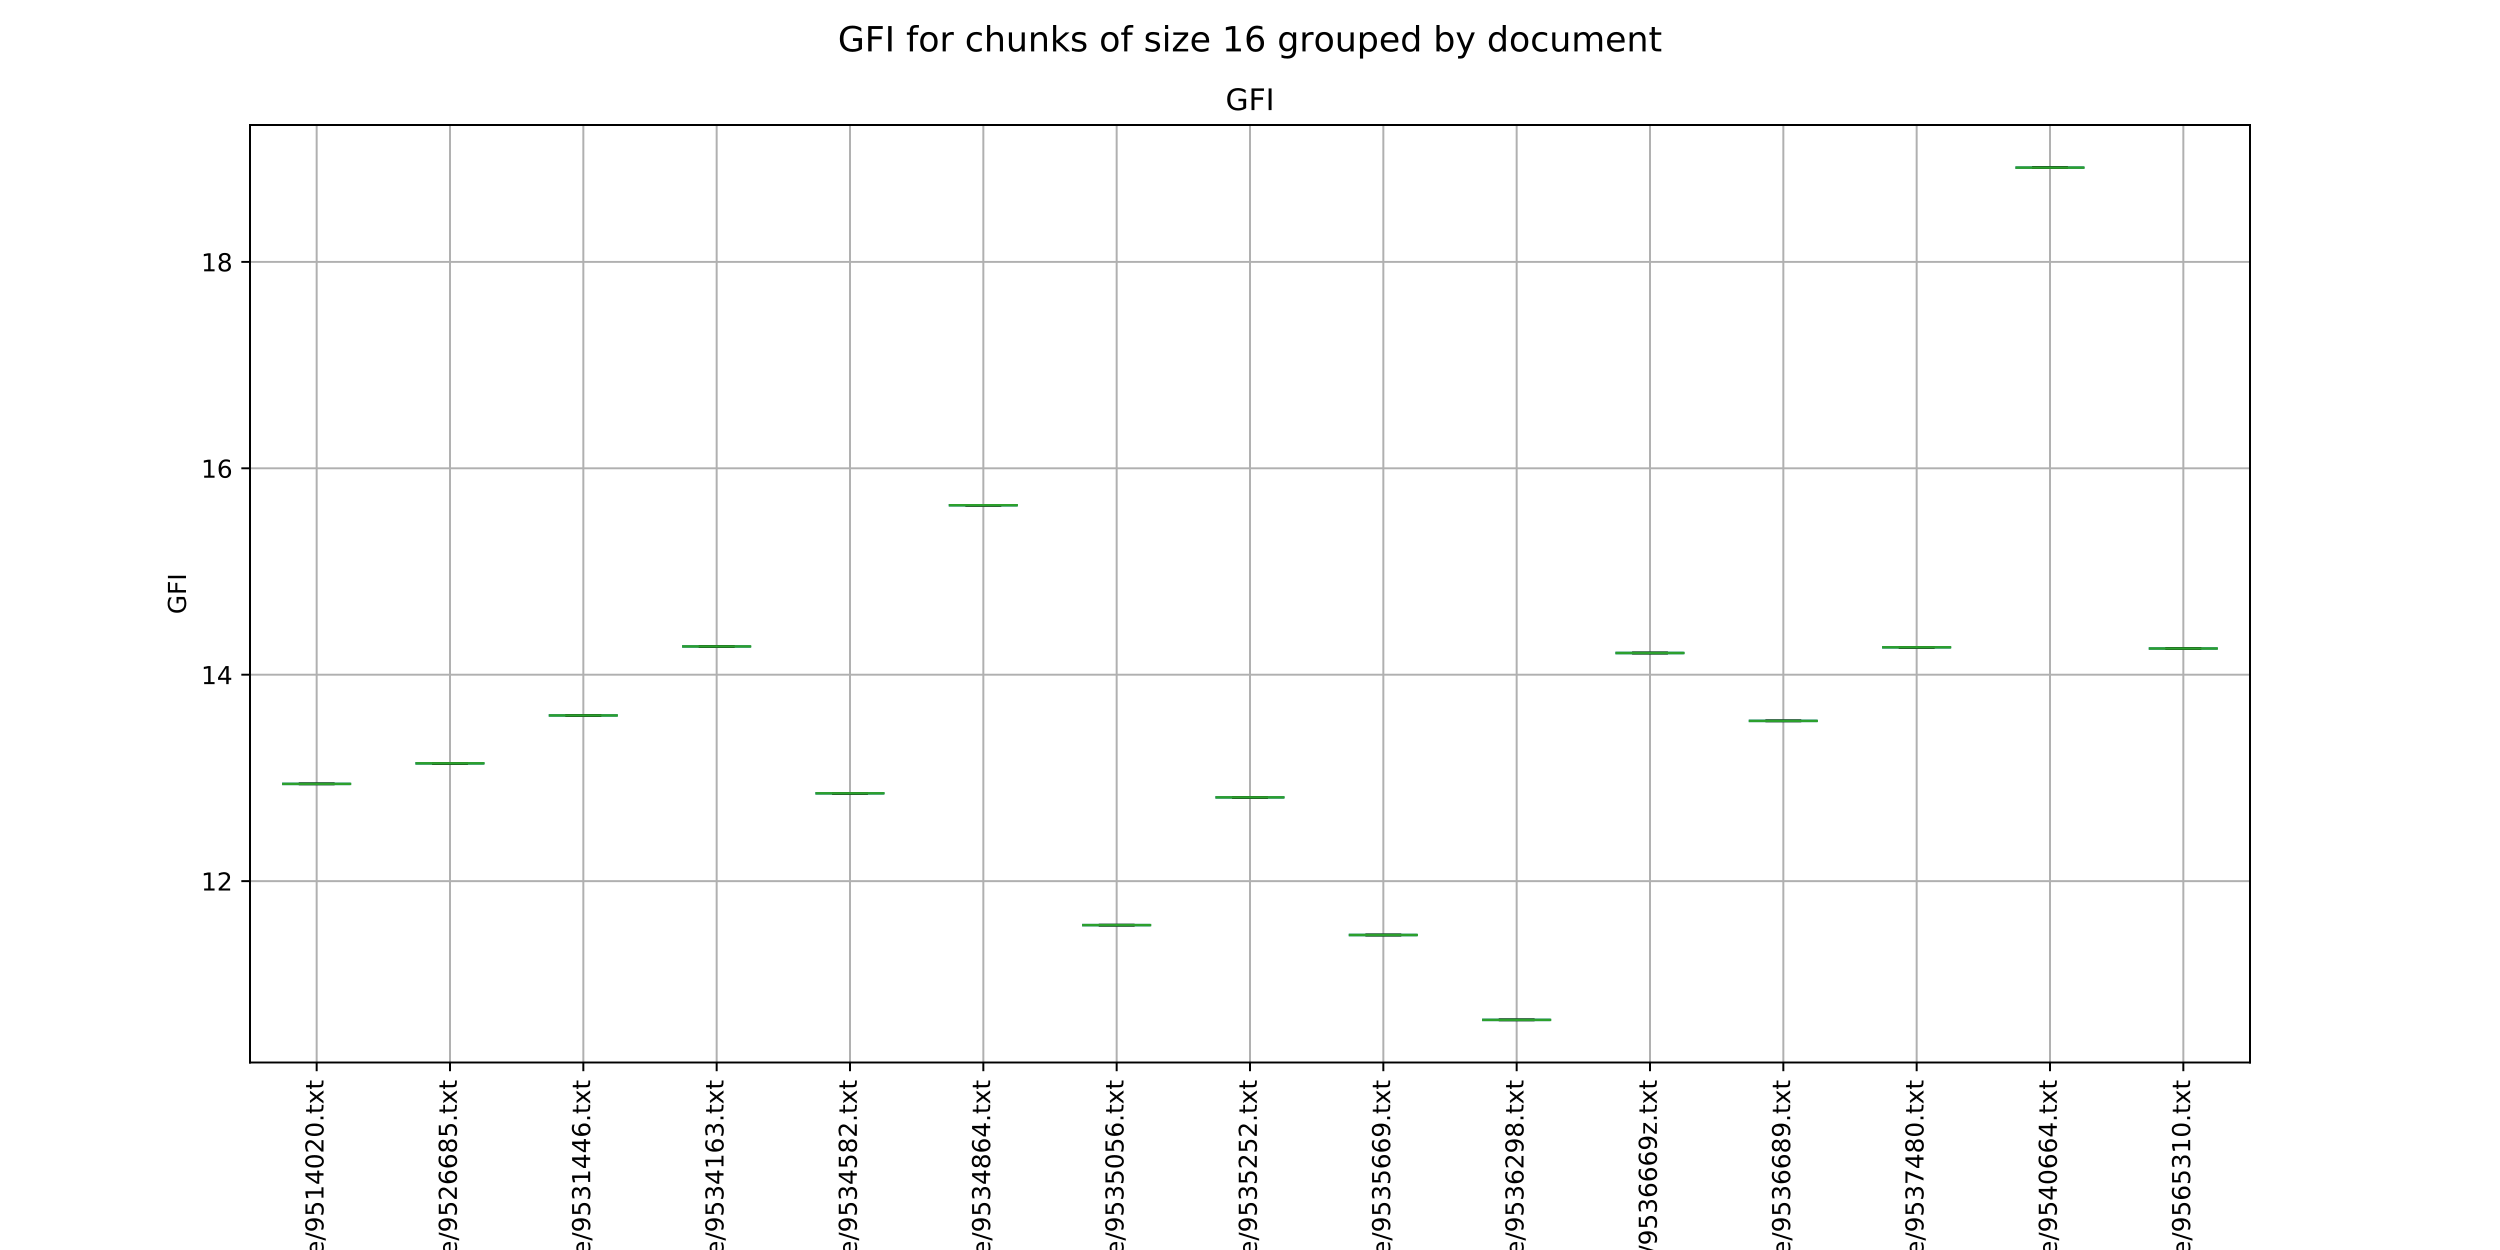 <?xml version="1.0" encoding="utf-8" standalone="no"?>
<!DOCTYPE svg PUBLIC "-//W3C//DTD SVG 1.1//EN"
  "http://www.w3.org/Graphics/SVG/1.1/DTD/svg11.dtd">
<!-- Created with matplotlib (http://matplotlib.org/) -->
<svg height="504pt" version="1.1" viewBox="0 0 1008 504" width="1008pt" xmlns="http://www.w3.org/2000/svg" xmlns:xlink="http://www.w3.org/1999/xlink">
 <defs>
  <style type="text/css">
*{stroke-linecap:butt;stroke-linejoin:round;}
  </style>
 </defs>
 <g id="figure_1">
  <g id="patch_1">
   <path d="M 0 504 
L 1008 504 
L 1008 0 
L 0 0 
z
" style="fill:#ffffff;"/>
  </g>
  <g id="axes_1">
   <g id="patch_2">
    <path d="M 100.8 428.4 
L 907.2 428.4 
L 907.2 50.4 
L 100.8 50.4 
z
" style="fill:#ffffff;"/>
   </g>
   <g id="matplotlib.axis_1">
    <g id="xtick_1">
     <g id="line2d_1">
      <path clip-path="url(#p29ad33287a)" d="M 127.68 428.4 
L 127.68 50.4 
" style="fill:none;stroke:#b0b0b0;stroke-linecap:square;stroke-width:0.8;"/>
     </g>
     <g id="line2d_2">
      <defs>
       <path d="M 0 0 
L 0 3.5 
" id="m3c409c7bcf" style="stroke:#000000;stroke-width:0.8;"/>
      </defs>
      <g>
       <use style="stroke:#000000;stroke-width:0.8;" x="127.68" xlink:href="#m3c409c7bcf" y="428.4"/>
      </g>
     </g>
     <g id="text_1">
      <!-- aff-case/9514020.txt -->
      <defs>
       <path d="M 34.281 27.484 
Q 23.391 27.484 19.188 25 
Q 14.984 22.516 14.984 16.5 
Q 14.984 11.719 18.141 8.906 
Q 21.297 6.109 26.703 6.109 
Q 34.188 6.109 38.703 11.406 
Q 43.219 16.703 43.219 25.484 
L 43.219 27.484 
z
M 52.203 31.203 
L 52.203 0 
L 43.219 0 
L 43.219 8.297 
Q 40.141 3.328 35.547 0.953 
Q 30.953 -1.422 24.312 -1.422 
Q 15.922 -1.422 10.953 3.297 
Q 6 8.016 6 15.922 
Q 6 25.141 12.172 29.828 
Q 18.359 34.516 30.609 34.516 
L 43.219 34.516 
L 43.219 35.406 
Q 43.219 41.609 39.141 45 
Q 35.062 48.391 27.688 48.391 
Q 23 48.391 18.547 47.266 
Q 14.109 46.141 10.016 43.891 
L 10.016 52.203 
Q 14.938 54.109 19.578 55.047 
Q 24.219 56 28.609 56 
Q 40.484 56 46.344 49.844 
Q 52.203 43.703 52.203 31.203 
z
" id="DejaVuSans-61"/>
       <path d="M 37.109 75.984 
L 37.109 68.5 
L 28.516 68.5 
Q 23.688 68.5 21.797 66.547 
Q 19.922 64.594 19.922 59.516 
L 19.922 54.688 
L 34.719 54.688 
L 34.719 47.703 
L 19.922 47.703 
L 19.922 0 
L 10.891 0 
L 10.891 47.703 
L 2.297 47.703 
L 2.297 54.688 
L 10.891 54.688 
L 10.891 58.5 
Q 10.891 67.625 15.141 71.797 
Q 19.391 75.984 28.609 75.984 
z
" id="DejaVuSans-66"/>
       <path d="M 4.891 31.391 
L 31.203 31.391 
L 31.203 23.391 
L 4.891 23.391 
z
" id="DejaVuSans-2d"/>
       <path d="M 48.781 52.594 
L 48.781 44.188 
Q 44.969 46.297 41.141 47.344 
Q 37.312 48.391 33.406 48.391 
Q 24.656 48.391 19.812 42.844 
Q 14.984 37.312 14.984 27.297 
Q 14.984 17.281 19.812 11.734 
Q 24.656 6.203 33.406 6.203 
Q 37.312 6.203 41.141 7.25 
Q 44.969 8.297 48.781 10.406 
L 48.781 2.094 
Q 45.016 0.344 40.984 -0.531 
Q 36.969 -1.422 32.422 -1.422 
Q 20.062 -1.422 12.781 6.344 
Q 5.516 14.109 5.516 27.297 
Q 5.516 40.672 12.859 48.328 
Q 20.219 56 33.016 56 
Q 37.156 56 41.109 55.141 
Q 45.062 54.297 48.781 52.594 
z
" id="DejaVuSans-63"/>
       <path d="M 44.281 53.078 
L 44.281 44.578 
Q 40.484 46.531 36.375 47.5 
Q 32.281 48.484 27.875 48.484 
Q 21.188 48.484 17.844 46.438 
Q 14.5 44.391 14.5 40.281 
Q 14.5 37.156 16.891 35.375 
Q 19.281 33.594 26.516 31.984 
L 29.594 31.297 
Q 39.156 29.25 43.188 25.516 
Q 47.219 21.781 47.219 15.094 
Q 47.219 7.469 41.188 3.016 
Q 35.156 -1.422 24.609 -1.422 
Q 20.219 -1.422 15.453 -0.562 
Q 10.688 0.297 5.422 2 
L 5.422 11.281 
Q 10.406 8.688 15.234 7.391 
Q 20.062 6.109 24.812 6.109 
Q 31.156 6.109 34.562 8.281 
Q 37.984 10.453 37.984 14.406 
Q 37.984 18.062 35.516 20.016 
Q 33.062 21.969 24.703 23.781 
L 21.578 24.516 
Q 13.234 26.266 9.516 29.906 
Q 5.812 33.547 5.812 39.891 
Q 5.812 47.609 11.281 51.797 
Q 16.75 56 26.812 56 
Q 31.781 56 36.172 55.266 
Q 40.578 54.547 44.281 53.078 
z
" id="DejaVuSans-73"/>
       <path d="M 56.203 29.594 
L 56.203 25.203 
L 14.891 25.203 
Q 15.484 15.922 20.484 11.062 
Q 25.484 6.203 34.422 6.203 
Q 39.594 6.203 44.453 7.469 
Q 49.312 8.734 54.109 11.281 
L 54.109 2.781 
Q 49.266 0.734 44.188 -0.344 
Q 39.109 -1.422 33.891 -1.422 
Q 20.797 -1.422 13.156 6.188 
Q 5.516 13.812 5.516 26.812 
Q 5.516 40.234 12.766 48.109 
Q 20.016 56 32.328 56 
Q 43.359 56 49.781 48.891 
Q 56.203 41.797 56.203 29.594 
z
M 47.219 32.234 
Q 47.125 39.594 43.094 43.984 
Q 39.062 48.391 32.422 48.391 
Q 24.906 48.391 20.391 44.141 
Q 15.875 39.891 15.188 32.172 
z
" id="DejaVuSans-65"/>
       <path d="M 25.391 72.906 
L 33.688 72.906 
L 8.297 -9.281 
L 0 -9.281 
z
" id="DejaVuSans-2f"/>
       <path d="M 10.984 1.516 
L 10.984 10.5 
Q 14.703 8.734 18.5 7.812 
Q 22.312 6.891 25.984 6.891 
Q 35.75 6.891 40.891 13.453 
Q 46.047 20.016 46.781 33.406 
Q 43.953 29.203 39.594 26.953 
Q 35.25 24.703 29.984 24.703 
Q 19.047 24.703 12.672 31.312 
Q 6.297 37.938 6.297 49.422 
Q 6.297 60.641 12.938 67.422 
Q 19.578 74.219 30.609 74.219 
Q 43.266 74.219 49.922 64.516 
Q 56.594 54.828 56.594 36.375 
Q 56.594 19.141 48.406 8.859 
Q 40.234 -1.422 26.422 -1.422 
Q 22.703 -1.422 18.891 -0.688 
Q 15.094 0.047 10.984 1.516 
z
M 30.609 32.422 
Q 37.25 32.422 41.125 36.953 
Q 45.016 41.5 45.016 49.422 
Q 45.016 57.281 41.125 61.844 
Q 37.25 66.406 30.609 66.406 
Q 23.969 66.406 20.094 61.844 
Q 16.219 57.281 16.219 49.422 
Q 16.219 41.5 20.094 36.953 
Q 23.969 32.422 30.609 32.422 
z
" id="DejaVuSans-39"/>
       <path d="M 10.797 72.906 
L 49.516 72.906 
L 49.516 64.594 
L 19.828 64.594 
L 19.828 46.734 
Q 21.969 47.469 24.109 47.828 
Q 26.266 48.188 28.422 48.188 
Q 40.625 48.188 47.75 41.5 
Q 54.891 34.812 54.891 23.391 
Q 54.891 11.625 47.562 5.094 
Q 40.234 -1.422 26.906 -1.422 
Q 22.312 -1.422 17.547 -0.641 
Q 12.797 0.141 7.719 1.703 
L 7.719 11.625 
Q 12.109 9.234 16.797 8.062 
Q 21.484 6.891 26.703 6.891 
Q 35.156 6.891 40.078 11.328 
Q 45.016 15.766 45.016 23.391 
Q 45.016 31 40.078 35.438 
Q 35.156 39.891 26.703 39.891 
Q 22.75 39.891 18.812 39.016 
Q 14.891 38.141 10.797 36.281 
z
" id="DejaVuSans-35"/>
       <path d="M 12.406 8.297 
L 28.516 8.297 
L 28.516 63.922 
L 10.984 60.406 
L 10.984 69.391 
L 28.422 72.906 
L 38.281 72.906 
L 38.281 8.297 
L 54.391 8.297 
L 54.391 0 
L 12.406 0 
z
" id="DejaVuSans-31"/>
       <path d="M 37.797 64.312 
L 12.891 25.391 
L 37.797 25.391 
z
M 35.203 72.906 
L 47.609 72.906 
L 47.609 25.391 
L 58.016 25.391 
L 58.016 17.188 
L 47.609 17.188 
L 47.609 0 
L 37.797 0 
L 37.797 17.188 
L 4.891 17.188 
L 4.891 26.703 
z
" id="DejaVuSans-34"/>
       <path d="M 31.781 66.406 
Q 24.172 66.406 20.328 58.906 
Q 16.5 51.422 16.5 36.375 
Q 16.5 21.391 20.328 13.891 
Q 24.172 6.391 31.781 6.391 
Q 39.453 6.391 43.281 13.891 
Q 47.125 21.391 47.125 36.375 
Q 47.125 51.422 43.281 58.906 
Q 39.453 66.406 31.781 66.406 
z
M 31.781 74.219 
Q 44.047 74.219 50.516 64.516 
Q 56.984 54.828 56.984 36.375 
Q 56.984 17.969 50.516 8.266 
Q 44.047 -1.422 31.781 -1.422 
Q 19.531 -1.422 13.062 8.266 
Q 6.594 17.969 6.594 36.375 
Q 6.594 54.828 13.062 64.516 
Q 19.531 74.219 31.781 74.219 
z
" id="DejaVuSans-30"/>
       <path d="M 19.188 8.297 
L 53.609 8.297 
L 53.609 0 
L 7.328 0 
L 7.328 8.297 
Q 12.938 14.109 22.625 23.891 
Q 32.328 33.688 34.812 36.531 
Q 39.547 41.844 41.422 45.531 
Q 43.312 49.219 43.312 52.781 
Q 43.312 58.594 39.234 62.25 
Q 35.156 65.922 28.609 65.922 
Q 23.969 65.922 18.812 64.312 
Q 13.672 62.703 7.812 59.422 
L 7.812 69.391 
Q 13.766 71.781 18.938 73 
Q 24.125 74.219 28.422 74.219 
Q 39.75 74.219 46.484 68.547 
Q 53.219 62.891 53.219 53.422 
Q 53.219 48.922 51.531 44.891 
Q 49.859 40.875 45.406 35.406 
Q 44.188 33.984 37.641 27.219 
Q 31.109 20.453 19.188 8.297 
z
" id="DejaVuSans-32"/>
       <path d="M 10.688 12.406 
L 21 12.406 
L 21 0 
L 10.688 0 
z
" id="DejaVuSans-2e"/>
       <path d="M 18.312 70.219 
L 18.312 54.688 
L 36.812 54.688 
L 36.812 47.703 
L 18.312 47.703 
L 18.312 18.016 
Q 18.312 11.328 20.141 9.422 
Q 21.969 7.516 27.594 7.516 
L 36.812 7.516 
L 36.812 0 
L 27.594 0 
Q 17.188 0 13.234 3.875 
Q 9.281 7.766 9.281 18.016 
L 9.281 47.703 
L 2.688 47.703 
L 2.688 54.688 
L 9.281 54.688 
L 9.281 70.219 
z
" id="DejaVuSans-74"/>
       <path d="M 54.891 54.688 
L 35.109 28.078 
L 55.906 0 
L 45.312 0 
L 29.391 21.484 
L 13.484 0 
L 2.875 0 
L 24.125 28.609 
L 4.688 54.688 
L 15.281 54.688 
L 29.781 35.203 
L 44.281 54.688 
z
" id="DejaVuSans-78"/>
      </defs>
      <g transform="translate(130.439 540.002)rotate(-90)scale(0.1 -0.1)">
       <use xlink:href="#DejaVuSans-61"/>
       <use x="61.279" xlink:href="#DejaVuSans-66"/>
       <use x="96.484" xlink:href="#DejaVuSans-66"/>
       <use x="131.611" xlink:href="#DejaVuSans-2d"/>
       <use x="167.695" xlink:href="#DejaVuSans-63"/>
       <use x="222.676" xlink:href="#DejaVuSans-61"/>
       <use x="283.955" xlink:href="#DejaVuSans-73"/>
       <use x="336.055" xlink:href="#DejaVuSans-65"/>
       <use x="397.578" xlink:href="#DejaVuSans-2f"/>
       <use x="431.27" xlink:href="#DejaVuSans-39"/>
       <use x="494.893" xlink:href="#DejaVuSans-35"/>
       <use x="558.516" xlink:href="#DejaVuSans-31"/>
       <use x="622.139" xlink:href="#DejaVuSans-34"/>
       <use x="685.762" xlink:href="#DejaVuSans-30"/>
       <use x="749.385" xlink:href="#DejaVuSans-32"/>
       <use x="813.008" xlink:href="#DejaVuSans-30"/>
       <use x="876.631" xlink:href="#DejaVuSans-2e"/>
       <use x="908.418" xlink:href="#DejaVuSans-74"/>
       <use x="947.627" xlink:href="#DejaVuSans-78"/>
       <use x="1006.807" xlink:href="#DejaVuSans-74"/>
      </g>
     </g>
    </g>
    <g id="xtick_2">
     <g id="line2d_3">
      <path clip-path="url(#p29ad33287a)" d="M 181.44 428.4 
L 181.44 50.4 
" style="fill:none;stroke:#b0b0b0;stroke-linecap:square;stroke-width:0.8;"/>
     </g>
     <g id="line2d_4">
      <g>
       <use style="stroke:#000000;stroke-width:0.8;" x="181.44" xlink:href="#m3c409c7bcf" y="428.4"/>
      </g>
     </g>
     <g id="text_2">
      <!-- aff-case/9526685.txt -->
      <defs>
       <path d="M 33.016 40.375 
Q 26.375 40.375 22.484 35.828 
Q 18.609 31.297 18.609 23.391 
Q 18.609 15.531 22.484 10.953 
Q 26.375 6.391 33.016 6.391 
Q 39.656 6.391 43.531 10.953 
Q 47.406 15.531 47.406 23.391 
Q 47.406 31.297 43.531 35.828 
Q 39.656 40.375 33.016 40.375 
z
M 52.594 71.297 
L 52.594 62.312 
Q 48.875 64.062 45.094 64.984 
Q 41.312 65.922 37.594 65.922 
Q 27.828 65.922 22.672 59.328 
Q 17.531 52.734 16.797 39.406 
Q 19.672 43.656 24.016 45.922 
Q 28.375 48.188 33.594 48.188 
Q 44.578 48.188 50.953 41.516 
Q 57.328 34.859 57.328 23.391 
Q 57.328 12.156 50.688 5.359 
Q 44.047 -1.422 33.016 -1.422 
Q 20.359 -1.422 13.672 8.266 
Q 6.984 17.969 6.984 36.375 
Q 6.984 53.656 15.188 63.938 
Q 23.391 74.219 37.203 74.219 
Q 40.922 74.219 44.703 73.484 
Q 48.484 72.75 52.594 71.297 
z
" id="DejaVuSans-36"/>
       <path d="M 31.781 34.625 
Q 24.75 34.625 20.719 30.859 
Q 16.703 27.094 16.703 20.516 
Q 16.703 13.922 20.719 10.156 
Q 24.75 6.391 31.781 6.391 
Q 38.812 6.391 42.859 10.172 
Q 46.922 13.969 46.922 20.516 
Q 46.922 27.094 42.891 30.859 
Q 38.875 34.625 31.781 34.625 
z
M 21.922 38.812 
Q 15.578 40.375 12.031 44.719 
Q 8.5 49.078 8.5 55.328 
Q 8.5 64.062 14.719 69.141 
Q 20.953 74.219 31.781 74.219 
Q 42.672 74.219 48.875 69.141 
Q 55.078 64.062 55.078 55.328 
Q 55.078 49.078 51.531 44.719 
Q 48 40.375 41.703 38.812 
Q 48.828 37.156 52.797 32.312 
Q 56.781 27.484 56.781 20.516 
Q 56.781 9.906 50.312 4.234 
Q 43.844 -1.422 31.781 -1.422 
Q 19.734 -1.422 13.25 4.234 
Q 6.781 9.906 6.781 20.516 
Q 6.781 27.484 10.781 32.312 
Q 14.797 37.156 21.922 38.812 
z
M 18.312 54.391 
Q 18.312 48.734 21.844 45.562 
Q 25.391 42.391 31.781 42.391 
Q 38.141 42.391 41.719 45.562 
Q 45.312 48.734 45.312 54.391 
Q 45.312 60.062 41.719 63.234 
Q 38.141 66.406 31.781 66.406 
Q 25.391 66.406 21.844 63.234 
Q 18.312 60.062 18.312 54.391 
z
" id="DejaVuSans-38"/>
      </defs>
      <g transform="translate(184.199 540.002)rotate(-90)scale(0.1 -0.1)">
       <use xlink:href="#DejaVuSans-61"/>
       <use x="61.279" xlink:href="#DejaVuSans-66"/>
       <use x="96.484" xlink:href="#DejaVuSans-66"/>
       <use x="131.611" xlink:href="#DejaVuSans-2d"/>
       <use x="167.695" xlink:href="#DejaVuSans-63"/>
       <use x="222.676" xlink:href="#DejaVuSans-61"/>
       <use x="283.955" xlink:href="#DejaVuSans-73"/>
       <use x="336.055" xlink:href="#DejaVuSans-65"/>
       <use x="397.578" xlink:href="#DejaVuSans-2f"/>
       <use x="431.27" xlink:href="#DejaVuSans-39"/>
       <use x="494.893" xlink:href="#DejaVuSans-35"/>
       <use x="558.516" xlink:href="#DejaVuSans-32"/>
       <use x="622.139" xlink:href="#DejaVuSans-36"/>
       <use x="685.762" xlink:href="#DejaVuSans-36"/>
       <use x="749.385" xlink:href="#DejaVuSans-38"/>
       <use x="813.008" xlink:href="#DejaVuSans-35"/>
       <use x="876.631" xlink:href="#DejaVuSans-2e"/>
       <use x="908.418" xlink:href="#DejaVuSans-74"/>
       <use x="947.627" xlink:href="#DejaVuSans-78"/>
       <use x="1006.807" xlink:href="#DejaVuSans-74"/>
      </g>
     </g>
    </g>
    <g id="xtick_3">
     <g id="line2d_5">
      <path clip-path="url(#p29ad33287a)" d="M 235.2 428.4 
L 235.2 50.4 
" style="fill:none;stroke:#b0b0b0;stroke-linecap:square;stroke-width:0.8;"/>
     </g>
     <g id="line2d_6">
      <g>
       <use style="stroke:#000000;stroke-width:0.8;" x="235.2" xlink:href="#m3c409c7bcf" y="428.4"/>
      </g>
     </g>
     <g id="text_3">
      <!-- aff-case/9531446.txt -->
      <defs>
       <path d="M 40.578 39.312 
Q 47.656 37.797 51.625 33 
Q 55.609 28.219 55.609 21.188 
Q 55.609 10.406 48.188 4.484 
Q 40.766 -1.422 27.094 -1.422 
Q 22.516 -1.422 17.656 -0.516 
Q 12.797 0.391 7.625 2.203 
L 7.625 11.719 
Q 11.719 9.328 16.594 8.109 
Q 21.484 6.891 26.812 6.891 
Q 36.078 6.891 40.938 10.547 
Q 45.797 14.203 45.797 21.188 
Q 45.797 27.641 41.281 31.266 
Q 36.766 34.906 28.719 34.906 
L 20.219 34.906 
L 20.219 43.016 
L 29.109 43.016 
Q 36.375 43.016 40.234 45.922 
Q 44.094 48.828 44.094 54.297 
Q 44.094 59.906 40.109 62.906 
Q 36.141 65.922 28.719 65.922 
Q 24.656 65.922 20.016 65.031 
Q 15.375 64.156 9.812 62.312 
L 9.812 71.094 
Q 15.438 72.656 20.344 73.438 
Q 25.25 74.219 29.594 74.219 
Q 40.828 74.219 47.359 69.109 
Q 53.906 64.016 53.906 55.328 
Q 53.906 49.266 50.438 45.094 
Q 46.969 40.922 40.578 39.312 
z
" id="DejaVuSans-33"/>
      </defs>
      <g transform="translate(237.959 540.002)rotate(-90)scale(0.1 -0.1)">
       <use xlink:href="#DejaVuSans-61"/>
       <use x="61.279" xlink:href="#DejaVuSans-66"/>
       <use x="96.484" xlink:href="#DejaVuSans-66"/>
       <use x="131.611" xlink:href="#DejaVuSans-2d"/>
       <use x="167.695" xlink:href="#DejaVuSans-63"/>
       <use x="222.676" xlink:href="#DejaVuSans-61"/>
       <use x="283.955" xlink:href="#DejaVuSans-73"/>
       <use x="336.055" xlink:href="#DejaVuSans-65"/>
       <use x="397.578" xlink:href="#DejaVuSans-2f"/>
       <use x="431.27" xlink:href="#DejaVuSans-39"/>
       <use x="494.893" xlink:href="#DejaVuSans-35"/>
       <use x="558.516" xlink:href="#DejaVuSans-33"/>
       <use x="622.139" xlink:href="#DejaVuSans-31"/>
       <use x="685.762" xlink:href="#DejaVuSans-34"/>
       <use x="749.385" xlink:href="#DejaVuSans-34"/>
       <use x="813.008" xlink:href="#DejaVuSans-36"/>
       <use x="876.631" xlink:href="#DejaVuSans-2e"/>
       <use x="908.418" xlink:href="#DejaVuSans-74"/>
       <use x="947.627" xlink:href="#DejaVuSans-78"/>
       <use x="1006.807" xlink:href="#DejaVuSans-74"/>
      </g>
     </g>
    </g>
    <g id="xtick_4">
     <g id="line2d_7">
      <path clip-path="url(#p29ad33287a)" d="M 288.96 428.4 
L 288.96 50.4 
" style="fill:none;stroke:#b0b0b0;stroke-linecap:square;stroke-width:0.8;"/>
     </g>
     <g id="line2d_8">
      <g>
       <use style="stroke:#000000;stroke-width:0.8;" x="288.96" xlink:href="#m3c409c7bcf" y="428.4"/>
      </g>
     </g>
     <g id="text_4">
      <!-- aff-case/9534163.txt -->
      <g transform="translate(291.719 540.002)rotate(-90)scale(0.1 -0.1)">
       <use xlink:href="#DejaVuSans-61"/>
       <use x="61.279" xlink:href="#DejaVuSans-66"/>
       <use x="96.484" xlink:href="#DejaVuSans-66"/>
       <use x="131.611" xlink:href="#DejaVuSans-2d"/>
       <use x="167.695" xlink:href="#DejaVuSans-63"/>
       <use x="222.676" xlink:href="#DejaVuSans-61"/>
       <use x="283.955" xlink:href="#DejaVuSans-73"/>
       <use x="336.055" xlink:href="#DejaVuSans-65"/>
       <use x="397.578" xlink:href="#DejaVuSans-2f"/>
       <use x="431.27" xlink:href="#DejaVuSans-39"/>
       <use x="494.893" xlink:href="#DejaVuSans-35"/>
       <use x="558.516" xlink:href="#DejaVuSans-33"/>
       <use x="622.139" xlink:href="#DejaVuSans-34"/>
       <use x="685.762" xlink:href="#DejaVuSans-31"/>
       <use x="749.385" xlink:href="#DejaVuSans-36"/>
       <use x="813.008" xlink:href="#DejaVuSans-33"/>
       <use x="876.631" xlink:href="#DejaVuSans-2e"/>
       <use x="908.418" xlink:href="#DejaVuSans-74"/>
       <use x="947.627" xlink:href="#DejaVuSans-78"/>
       <use x="1006.807" xlink:href="#DejaVuSans-74"/>
      </g>
     </g>
    </g>
    <g id="xtick_5">
     <g id="line2d_9">
      <path clip-path="url(#p29ad33287a)" d="M 342.72 428.4 
L 342.72 50.4 
" style="fill:none;stroke:#b0b0b0;stroke-linecap:square;stroke-width:0.8;"/>
     </g>
     <g id="line2d_10">
      <g>
       <use style="stroke:#000000;stroke-width:0.8;" x="342.72" xlink:href="#m3c409c7bcf" y="428.4"/>
      </g>
     </g>
     <g id="text_5">
      <!-- aff-case/9534582.txt -->
      <g transform="translate(345.479 540.002)rotate(-90)scale(0.1 -0.1)">
       <use xlink:href="#DejaVuSans-61"/>
       <use x="61.279" xlink:href="#DejaVuSans-66"/>
       <use x="96.484" xlink:href="#DejaVuSans-66"/>
       <use x="131.611" xlink:href="#DejaVuSans-2d"/>
       <use x="167.695" xlink:href="#DejaVuSans-63"/>
       <use x="222.676" xlink:href="#DejaVuSans-61"/>
       <use x="283.955" xlink:href="#DejaVuSans-73"/>
       <use x="336.055" xlink:href="#DejaVuSans-65"/>
       <use x="397.578" xlink:href="#DejaVuSans-2f"/>
       <use x="431.27" xlink:href="#DejaVuSans-39"/>
       <use x="494.893" xlink:href="#DejaVuSans-35"/>
       <use x="558.516" xlink:href="#DejaVuSans-33"/>
       <use x="622.139" xlink:href="#DejaVuSans-34"/>
       <use x="685.762" xlink:href="#DejaVuSans-35"/>
       <use x="749.385" xlink:href="#DejaVuSans-38"/>
       <use x="813.008" xlink:href="#DejaVuSans-32"/>
       <use x="876.631" xlink:href="#DejaVuSans-2e"/>
       <use x="908.418" xlink:href="#DejaVuSans-74"/>
       <use x="947.627" xlink:href="#DejaVuSans-78"/>
       <use x="1006.807" xlink:href="#DejaVuSans-74"/>
      </g>
     </g>
    </g>
    <g id="xtick_6">
     <g id="line2d_11">
      <path clip-path="url(#p29ad33287a)" d="M 396.48 428.4 
L 396.48 50.4 
" style="fill:none;stroke:#b0b0b0;stroke-linecap:square;stroke-width:0.8;"/>
     </g>
     <g id="line2d_12">
      <g>
       <use style="stroke:#000000;stroke-width:0.8;" x="396.48" xlink:href="#m3c409c7bcf" y="428.4"/>
      </g>
     </g>
     <g id="text_6">
      <!-- aff-case/9534864.txt -->
      <g transform="translate(399.239 540.002)rotate(-90)scale(0.1 -0.1)">
       <use xlink:href="#DejaVuSans-61"/>
       <use x="61.279" xlink:href="#DejaVuSans-66"/>
       <use x="96.484" xlink:href="#DejaVuSans-66"/>
       <use x="131.611" xlink:href="#DejaVuSans-2d"/>
       <use x="167.695" xlink:href="#DejaVuSans-63"/>
       <use x="222.676" xlink:href="#DejaVuSans-61"/>
       <use x="283.955" xlink:href="#DejaVuSans-73"/>
       <use x="336.055" xlink:href="#DejaVuSans-65"/>
       <use x="397.578" xlink:href="#DejaVuSans-2f"/>
       <use x="431.27" xlink:href="#DejaVuSans-39"/>
       <use x="494.893" xlink:href="#DejaVuSans-35"/>
       <use x="558.516" xlink:href="#DejaVuSans-33"/>
       <use x="622.139" xlink:href="#DejaVuSans-34"/>
       <use x="685.762" xlink:href="#DejaVuSans-38"/>
       <use x="749.385" xlink:href="#DejaVuSans-36"/>
       <use x="813.008" xlink:href="#DejaVuSans-34"/>
       <use x="876.631" xlink:href="#DejaVuSans-2e"/>
       <use x="908.418" xlink:href="#DejaVuSans-74"/>
       <use x="947.627" xlink:href="#DejaVuSans-78"/>
       <use x="1006.807" xlink:href="#DejaVuSans-74"/>
      </g>
     </g>
    </g>
    <g id="xtick_7">
     <g id="line2d_13">
      <path clip-path="url(#p29ad33287a)" d="M 450.24 428.4 
L 450.24 50.4 
" style="fill:none;stroke:#b0b0b0;stroke-linecap:square;stroke-width:0.8;"/>
     </g>
     <g id="line2d_14">
      <g>
       <use style="stroke:#000000;stroke-width:0.8;" x="450.24" xlink:href="#m3c409c7bcf" y="428.4"/>
      </g>
     </g>
     <g id="text_7">
      <!-- aff-case/9535056.txt -->
      <g transform="translate(452.999 540.002)rotate(-90)scale(0.1 -0.1)">
       <use xlink:href="#DejaVuSans-61"/>
       <use x="61.279" xlink:href="#DejaVuSans-66"/>
       <use x="96.484" xlink:href="#DejaVuSans-66"/>
       <use x="131.611" xlink:href="#DejaVuSans-2d"/>
       <use x="167.695" xlink:href="#DejaVuSans-63"/>
       <use x="222.676" xlink:href="#DejaVuSans-61"/>
       <use x="283.955" xlink:href="#DejaVuSans-73"/>
       <use x="336.055" xlink:href="#DejaVuSans-65"/>
       <use x="397.578" xlink:href="#DejaVuSans-2f"/>
       <use x="431.27" xlink:href="#DejaVuSans-39"/>
       <use x="494.893" xlink:href="#DejaVuSans-35"/>
       <use x="558.516" xlink:href="#DejaVuSans-33"/>
       <use x="622.139" xlink:href="#DejaVuSans-35"/>
       <use x="685.762" xlink:href="#DejaVuSans-30"/>
       <use x="749.385" xlink:href="#DejaVuSans-35"/>
       <use x="813.008" xlink:href="#DejaVuSans-36"/>
       <use x="876.631" xlink:href="#DejaVuSans-2e"/>
       <use x="908.418" xlink:href="#DejaVuSans-74"/>
       <use x="947.627" xlink:href="#DejaVuSans-78"/>
       <use x="1006.807" xlink:href="#DejaVuSans-74"/>
      </g>
     </g>
    </g>
    <g id="xtick_8">
     <g id="line2d_15">
      <path clip-path="url(#p29ad33287a)" d="M 504 428.4 
L 504 50.4 
" style="fill:none;stroke:#b0b0b0;stroke-linecap:square;stroke-width:0.8;"/>
     </g>
     <g id="line2d_16">
      <g>
       <use style="stroke:#000000;stroke-width:0.8;" x="504" xlink:href="#m3c409c7bcf" y="428.4"/>
      </g>
     </g>
     <g id="text_8">
      <!-- aff-case/9535252.txt -->
      <g transform="translate(506.759 540.002)rotate(-90)scale(0.1 -0.1)">
       <use xlink:href="#DejaVuSans-61"/>
       <use x="61.279" xlink:href="#DejaVuSans-66"/>
       <use x="96.484" xlink:href="#DejaVuSans-66"/>
       <use x="131.611" xlink:href="#DejaVuSans-2d"/>
       <use x="167.695" xlink:href="#DejaVuSans-63"/>
       <use x="222.676" xlink:href="#DejaVuSans-61"/>
       <use x="283.955" xlink:href="#DejaVuSans-73"/>
       <use x="336.055" xlink:href="#DejaVuSans-65"/>
       <use x="397.578" xlink:href="#DejaVuSans-2f"/>
       <use x="431.27" xlink:href="#DejaVuSans-39"/>
       <use x="494.893" xlink:href="#DejaVuSans-35"/>
       <use x="558.516" xlink:href="#DejaVuSans-33"/>
       <use x="622.139" xlink:href="#DejaVuSans-35"/>
       <use x="685.762" xlink:href="#DejaVuSans-32"/>
       <use x="749.385" xlink:href="#DejaVuSans-35"/>
       <use x="813.008" xlink:href="#DejaVuSans-32"/>
       <use x="876.631" xlink:href="#DejaVuSans-2e"/>
       <use x="908.418" xlink:href="#DejaVuSans-74"/>
       <use x="947.627" xlink:href="#DejaVuSans-78"/>
       <use x="1006.807" xlink:href="#DejaVuSans-74"/>
      </g>
     </g>
    </g>
    <g id="xtick_9">
     <g id="line2d_17">
      <path clip-path="url(#p29ad33287a)" d="M 557.76 428.4 
L 557.76 50.4 
" style="fill:none;stroke:#b0b0b0;stroke-linecap:square;stroke-width:0.8;"/>
     </g>
     <g id="line2d_18">
      <g>
       <use style="stroke:#000000;stroke-width:0.8;" x="557.76" xlink:href="#m3c409c7bcf" y="428.4"/>
      </g>
     </g>
     <g id="text_9">
      <!-- aff-case/9535669.txt -->
      <g transform="translate(560.519 540.002)rotate(-90)scale(0.1 -0.1)">
       <use xlink:href="#DejaVuSans-61"/>
       <use x="61.279" xlink:href="#DejaVuSans-66"/>
       <use x="96.484" xlink:href="#DejaVuSans-66"/>
       <use x="131.611" xlink:href="#DejaVuSans-2d"/>
       <use x="167.695" xlink:href="#DejaVuSans-63"/>
       <use x="222.676" xlink:href="#DejaVuSans-61"/>
       <use x="283.955" xlink:href="#DejaVuSans-73"/>
       <use x="336.055" xlink:href="#DejaVuSans-65"/>
       <use x="397.578" xlink:href="#DejaVuSans-2f"/>
       <use x="431.27" xlink:href="#DejaVuSans-39"/>
       <use x="494.893" xlink:href="#DejaVuSans-35"/>
       <use x="558.516" xlink:href="#DejaVuSans-33"/>
       <use x="622.139" xlink:href="#DejaVuSans-35"/>
       <use x="685.762" xlink:href="#DejaVuSans-36"/>
       <use x="749.385" xlink:href="#DejaVuSans-36"/>
       <use x="813.008" xlink:href="#DejaVuSans-39"/>
       <use x="876.631" xlink:href="#DejaVuSans-2e"/>
       <use x="908.418" xlink:href="#DejaVuSans-74"/>
       <use x="947.627" xlink:href="#DejaVuSans-78"/>
       <use x="1006.807" xlink:href="#DejaVuSans-74"/>
      </g>
     </g>
    </g>
    <g id="xtick_10">
     <g id="line2d_19">
      <path clip-path="url(#p29ad33287a)" d="M 611.52 428.4 
L 611.52 50.4 
" style="fill:none;stroke:#b0b0b0;stroke-linecap:square;stroke-width:0.8;"/>
     </g>
     <g id="line2d_20">
      <g>
       <use style="stroke:#000000;stroke-width:0.8;" x="611.52" xlink:href="#m3c409c7bcf" y="428.4"/>
      </g>
     </g>
     <g id="text_10">
      <!-- aff-case/9536298.txt -->
      <g transform="translate(614.279 540.002)rotate(-90)scale(0.1 -0.1)">
       <use xlink:href="#DejaVuSans-61"/>
       <use x="61.279" xlink:href="#DejaVuSans-66"/>
       <use x="96.484" xlink:href="#DejaVuSans-66"/>
       <use x="131.611" xlink:href="#DejaVuSans-2d"/>
       <use x="167.695" xlink:href="#DejaVuSans-63"/>
       <use x="222.676" xlink:href="#DejaVuSans-61"/>
       <use x="283.955" xlink:href="#DejaVuSans-73"/>
       <use x="336.055" xlink:href="#DejaVuSans-65"/>
       <use x="397.578" xlink:href="#DejaVuSans-2f"/>
       <use x="431.27" xlink:href="#DejaVuSans-39"/>
       <use x="494.893" xlink:href="#DejaVuSans-35"/>
       <use x="558.516" xlink:href="#DejaVuSans-33"/>
       <use x="622.139" xlink:href="#DejaVuSans-36"/>
       <use x="685.762" xlink:href="#DejaVuSans-32"/>
       <use x="749.385" xlink:href="#DejaVuSans-39"/>
       <use x="813.008" xlink:href="#DejaVuSans-38"/>
       <use x="876.631" xlink:href="#DejaVuSans-2e"/>
       <use x="908.418" xlink:href="#DejaVuSans-74"/>
       <use x="947.627" xlink:href="#DejaVuSans-78"/>
       <use x="1006.807" xlink:href="#DejaVuSans-74"/>
      </g>
     </g>
    </g>
    <g id="xtick_11">
     <g id="line2d_21">
      <path clip-path="url(#p29ad33287a)" d="M 665.28 428.4 
L 665.28 50.4 
" style="fill:none;stroke:#b0b0b0;stroke-linecap:square;stroke-width:0.8;"/>
     </g>
     <g id="line2d_22">
      <g>
       <use style="stroke:#000000;stroke-width:0.8;" x="665.28" xlink:href="#m3c409c7bcf" y="428.4"/>
      </g>
     </g>
     <g id="text_11">
      <!-- aff-case/9536669z.txt -->
      <defs>
       <path d="M 5.516 54.688 
L 48.188 54.688 
L 48.188 46.484 
L 14.406 7.172 
L 48.188 7.172 
L 48.188 0 
L 4.297 0 
L 4.297 8.203 
L 38.094 47.516 
L 5.516 47.516 
z
" id="DejaVuSans-7a"/>
      </defs>
      <g transform="translate(668.039 545.25)rotate(-90)scale(0.1 -0.1)">
       <use xlink:href="#DejaVuSans-61"/>
       <use x="61.279" xlink:href="#DejaVuSans-66"/>
       <use x="96.484" xlink:href="#DejaVuSans-66"/>
       <use x="131.611" xlink:href="#DejaVuSans-2d"/>
       <use x="167.695" xlink:href="#DejaVuSans-63"/>
       <use x="222.676" xlink:href="#DejaVuSans-61"/>
       <use x="283.955" xlink:href="#DejaVuSans-73"/>
       <use x="336.055" xlink:href="#DejaVuSans-65"/>
       <use x="397.578" xlink:href="#DejaVuSans-2f"/>
       <use x="431.27" xlink:href="#DejaVuSans-39"/>
       <use x="494.893" xlink:href="#DejaVuSans-35"/>
       <use x="558.516" xlink:href="#DejaVuSans-33"/>
       <use x="622.139" xlink:href="#DejaVuSans-36"/>
       <use x="685.762" xlink:href="#DejaVuSans-36"/>
       <use x="749.385" xlink:href="#DejaVuSans-36"/>
       <use x="813.008" xlink:href="#DejaVuSans-39"/>
       <use x="876.631" xlink:href="#DejaVuSans-7a"/>
       <use x="929.121" xlink:href="#DejaVuSans-2e"/>
       <use x="960.908" xlink:href="#DejaVuSans-74"/>
       <use x="1000.117" xlink:href="#DejaVuSans-78"/>
       <use x="1059.297" xlink:href="#DejaVuSans-74"/>
      </g>
     </g>
    </g>
    <g id="xtick_12">
     <g id="line2d_23">
      <path clip-path="url(#p29ad33287a)" d="M 719.04 428.4 
L 719.04 50.4 
" style="fill:none;stroke:#b0b0b0;stroke-linecap:square;stroke-width:0.8;"/>
     </g>
     <g id="line2d_24">
      <g>
       <use style="stroke:#000000;stroke-width:0.8;" x="719.04" xlink:href="#m3c409c7bcf" y="428.4"/>
      </g>
     </g>
     <g id="text_12">
      <!-- aff-case/9536689.txt -->
      <g transform="translate(721.799 540.002)rotate(-90)scale(0.1 -0.1)">
       <use xlink:href="#DejaVuSans-61"/>
       <use x="61.279" xlink:href="#DejaVuSans-66"/>
       <use x="96.484" xlink:href="#DejaVuSans-66"/>
       <use x="131.611" xlink:href="#DejaVuSans-2d"/>
       <use x="167.695" xlink:href="#DejaVuSans-63"/>
       <use x="222.676" xlink:href="#DejaVuSans-61"/>
       <use x="283.955" xlink:href="#DejaVuSans-73"/>
       <use x="336.055" xlink:href="#DejaVuSans-65"/>
       <use x="397.578" xlink:href="#DejaVuSans-2f"/>
       <use x="431.27" xlink:href="#DejaVuSans-39"/>
       <use x="494.893" xlink:href="#DejaVuSans-35"/>
       <use x="558.516" xlink:href="#DejaVuSans-33"/>
       <use x="622.139" xlink:href="#DejaVuSans-36"/>
       <use x="685.762" xlink:href="#DejaVuSans-36"/>
       <use x="749.385" xlink:href="#DejaVuSans-38"/>
       <use x="813.008" xlink:href="#DejaVuSans-39"/>
       <use x="876.631" xlink:href="#DejaVuSans-2e"/>
       <use x="908.418" xlink:href="#DejaVuSans-74"/>
       <use x="947.627" xlink:href="#DejaVuSans-78"/>
       <use x="1006.807" xlink:href="#DejaVuSans-74"/>
      </g>
     </g>
    </g>
    <g id="xtick_13">
     <g id="line2d_25">
      <path clip-path="url(#p29ad33287a)" d="M 772.8 428.4 
L 772.8 50.4 
" style="fill:none;stroke:#b0b0b0;stroke-linecap:square;stroke-width:0.8;"/>
     </g>
     <g id="line2d_26">
      <g>
       <use style="stroke:#000000;stroke-width:0.8;" x="772.8" xlink:href="#m3c409c7bcf" y="428.4"/>
      </g>
     </g>
     <g id="text_13">
      <!-- aff-case/9537480.txt -->
      <defs>
       <path d="M 8.203 72.906 
L 55.078 72.906 
L 55.078 68.703 
L 28.609 0 
L 18.312 0 
L 43.219 64.594 
L 8.203 64.594 
z
" id="DejaVuSans-37"/>
      </defs>
      <g transform="translate(775.559 540.002)rotate(-90)scale(0.1 -0.1)">
       <use xlink:href="#DejaVuSans-61"/>
       <use x="61.279" xlink:href="#DejaVuSans-66"/>
       <use x="96.484" xlink:href="#DejaVuSans-66"/>
       <use x="131.611" xlink:href="#DejaVuSans-2d"/>
       <use x="167.695" xlink:href="#DejaVuSans-63"/>
       <use x="222.676" xlink:href="#DejaVuSans-61"/>
       <use x="283.955" xlink:href="#DejaVuSans-73"/>
       <use x="336.055" xlink:href="#DejaVuSans-65"/>
       <use x="397.578" xlink:href="#DejaVuSans-2f"/>
       <use x="431.27" xlink:href="#DejaVuSans-39"/>
       <use x="494.893" xlink:href="#DejaVuSans-35"/>
       <use x="558.516" xlink:href="#DejaVuSans-33"/>
       <use x="622.139" xlink:href="#DejaVuSans-37"/>
       <use x="685.762" xlink:href="#DejaVuSans-34"/>
       <use x="749.385" xlink:href="#DejaVuSans-38"/>
       <use x="813.008" xlink:href="#DejaVuSans-30"/>
       <use x="876.631" xlink:href="#DejaVuSans-2e"/>
       <use x="908.418" xlink:href="#DejaVuSans-74"/>
       <use x="947.627" xlink:href="#DejaVuSans-78"/>
       <use x="1006.807" xlink:href="#DejaVuSans-74"/>
      </g>
     </g>
    </g>
    <g id="xtick_14">
     <g id="line2d_27">
      <path clip-path="url(#p29ad33287a)" d="M 826.56 428.4 
L 826.56 50.4 
" style="fill:none;stroke:#b0b0b0;stroke-linecap:square;stroke-width:0.8;"/>
     </g>
     <g id="line2d_28">
      <g>
       <use style="stroke:#000000;stroke-width:0.8;" x="826.56" xlink:href="#m3c409c7bcf" y="428.4"/>
      </g>
     </g>
     <g id="text_14">
      <!-- aff-case/9540664.txt -->
      <g transform="translate(829.319 540.002)rotate(-90)scale(0.1 -0.1)">
       <use xlink:href="#DejaVuSans-61"/>
       <use x="61.279" xlink:href="#DejaVuSans-66"/>
       <use x="96.484" xlink:href="#DejaVuSans-66"/>
       <use x="131.611" xlink:href="#DejaVuSans-2d"/>
       <use x="167.695" xlink:href="#DejaVuSans-63"/>
       <use x="222.676" xlink:href="#DejaVuSans-61"/>
       <use x="283.955" xlink:href="#DejaVuSans-73"/>
       <use x="336.055" xlink:href="#DejaVuSans-65"/>
       <use x="397.578" xlink:href="#DejaVuSans-2f"/>
       <use x="431.27" xlink:href="#DejaVuSans-39"/>
       <use x="494.893" xlink:href="#DejaVuSans-35"/>
       <use x="558.516" xlink:href="#DejaVuSans-34"/>
       <use x="622.139" xlink:href="#DejaVuSans-30"/>
       <use x="685.762" xlink:href="#DejaVuSans-36"/>
       <use x="749.385" xlink:href="#DejaVuSans-36"/>
       <use x="813.008" xlink:href="#DejaVuSans-34"/>
       <use x="876.631" xlink:href="#DejaVuSans-2e"/>
       <use x="908.418" xlink:href="#DejaVuSans-74"/>
       <use x="947.627" xlink:href="#DejaVuSans-78"/>
       <use x="1006.807" xlink:href="#DejaVuSans-74"/>
      </g>
     </g>
    </g>
    <g id="xtick_15">
     <g id="line2d_29">
      <path clip-path="url(#p29ad33287a)" d="M 880.32 428.4 
L 880.32 50.4 
" style="fill:none;stroke:#b0b0b0;stroke-linecap:square;stroke-width:0.8;"/>
     </g>
     <g id="line2d_30">
      <g>
       <use style="stroke:#000000;stroke-width:0.8;" x="880.32" xlink:href="#m3c409c7bcf" y="428.4"/>
      </g>
     </g>
     <g id="text_15">
      <!-- aff-case/9565310.txt -->
      <g transform="translate(883.079 540.002)rotate(-90)scale(0.1 -0.1)">
       <use xlink:href="#DejaVuSans-61"/>
       <use x="61.279" xlink:href="#DejaVuSans-66"/>
       <use x="96.484" xlink:href="#DejaVuSans-66"/>
       <use x="131.611" xlink:href="#DejaVuSans-2d"/>
       <use x="167.695" xlink:href="#DejaVuSans-63"/>
       <use x="222.676" xlink:href="#DejaVuSans-61"/>
       <use x="283.955" xlink:href="#DejaVuSans-73"/>
       <use x="336.055" xlink:href="#DejaVuSans-65"/>
       <use x="397.578" xlink:href="#DejaVuSans-2f"/>
       <use x="431.27" xlink:href="#DejaVuSans-39"/>
       <use x="494.893" xlink:href="#DejaVuSans-35"/>
       <use x="558.516" xlink:href="#DejaVuSans-36"/>
       <use x="622.139" xlink:href="#DejaVuSans-35"/>
       <use x="685.762" xlink:href="#DejaVuSans-33"/>
       <use x="749.385" xlink:href="#DejaVuSans-31"/>
       <use x="813.008" xlink:href="#DejaVuSans-30"/>
       <use x="876.631" xlink:href="#DejaVuSans-2e"/>
       <use x="908.418" xlink:href="#DejaVuSans-74"/>
       <use x="947.627" xlink:href="#DejaVuSans-78"/>
       <use x="1006.807" xlink:href="#DejaVuSans-74"/>
      </g>
     </g>
    </g>
    <g id="text_16">
     <!-- document -->
     <defs>
      <path d="M 45.406 46.391 
L 45.406 75.984 
L 54.391 75.984 
L 54.391 0 
L 45.406 0 
L 45.406 8.203 
Q 42.578 3.328 38.25 0.953 
Q 33.938 -1.422 27.875 -1.422 
Q 17.969 -1.422 11.734 6.484 
Q 5.516 14.406 5.516 27.297 
Q 5.516 40.188 11.734 48.094 
Q 17.969 56 27.875 56 
Q 33.938 56 38.25 53.625 
Q 42.578 51.266 45.406 46.391 
z
M 14.797 27.297 
Q 14.797 17.391 18.875 11.75 
Q 22.953 6.109 30.078 6.109 
Q 37.203 6.109 41.297 11.75 
Q 45.406 17.391 45.406 27.297 
Q 45.406 37.203 41.297 42.844 
Q 37.203 48.484 30.078 48.484 
Q 22.953 48.484 18.875 42.844 
Q 14.797 37.203 14.797 27.297 
z
" id="DejaVuSans-64"/>
      <path d="M 30.609 48.391 
Q 23.391 48.391 19.188 42.75 
Q 14.984 37.109 14.984 27.297 
Q 14.984 17.484 19.156 11.844 
Q 23.344 6.203 30.609 6.203 
Q 37.797 6.203 41.984 11.859 
Q 46.188 17.531 46.188 27.297 
Q 46.188 37.016 41.984 42.703 
Q 37.797 48.391 30.609 48.391 
z
M 30.609 56 
Q 42.328 56 49.016 48.375 
Q 55.719 40.766 55.719 27.297 
Q 55.719 13.875 49.016 6.219 
Q 42.328 -1.422 30.609 -1.422 
Q 18.844 -1.422 12.172 6.219 
Q 5.516 13.875 5.516 27.297 
Q 5.516 40.766 12.172 48.375 
Q 18.844 56 30.609 56 
z
" id="DejaVuSans-6f"/>
      <path d="M 8.5 21.578 
L 8.5 54.688 
L 17.484 54.688 
L 17.484 21.922 
Q 17.484 14.156 20.5 10.266 
Q 23.531 6.391 29.594 6.391 
Q 36.859 6.391 41.078 11.031 
Q 45.312 15.672 45.312 23.688 
L 45.312 54.688 
L 54.297 54.688 
L 54.297 0 
L 45.312 0 
L 45.312 8.406 
Q 42.047 3.422 37.719 1 
Q 33.406 -1.422 27.688 -1.422 
Q 18.266 -1.422 13.375 4.438 
Q 8.5 10.297 8.5 21.578 
z
M 31.109 56 
z
" id="DejaVuSans-75"/>
      <path d="M 52 44.188 
Q 55.375 50.25 60.062 53.125 
Q 64.75 56 71.094 56 
Q 79.641 56 84.281 50.016 
Q 88.922 44.047 88.922 33.016 
L 88.922 0 
L 79.891 0 
L 79.891 32.719 
Q 79.891 40.578 77.094 44.375 
Q 74.312 48.188 68.609 48.188 
Q 61.625 48.188 57.562 43.547 
Q 53.516 38.922 53.516 30.906 
L 53.516 0 
L 44.484 0 
L 44.484 32.719 
Q 44.484 40.625 41.703 44.406 
Q 38.922 48.188 33.109 48.188 
Q 26.219 48.188 22.156 43.531 
Q 18.109 38.875 18.109 30.906 
L 18.109 0 
L 9.078 0 
L 9.078 54.688 
L 18.109 54.688 
L 18.109 46.188 
Q 21.188 51.219 25.484 53.609 
Q 29.781 56 35.688 56 
Q 41.656 56 45.828 52.969 
Q 50 49.953 52 44.188 
z
" id="DejaVuSans-6d"/>
      <path d="M 54.891 33.016 
L 54.891 0 
L 45.906 0 
L 45.906 32.719 
Q 45.906 40.484 42.875 44.328 
Q 39.844 48.188 33.797 48.188 
Q 26.516 48.188 22.312 43.547 
Q 18.109 38.922 18.109 30.906 
L 18.109 0 
L 9.078 0 
L 9.078 54.688 
L 18.109 54.688 
L 18.109 46.188 
Q 21.344 51.125 25.703 53.562 
Q 30.078 56 35.797 56 
Q 45.219 56 50.047 50.172 
Q 54.891 44.344 54.891 33.016 
z
" id="DejaVuSans-6e"/>
     </defs>
     <g transform="translate(478.773 556.848)scale(0.1 -0.1)">
      <use xlink:href="#DejaVuSans-64"/>
      <use x="63.477" xlink:href="#DejaVuSans-6f"/>
      <use x="124.658" xlink:href="#DejaVuSans-63"/>
      <use x="179.639" xlink:href="#DejaVuSans-75"/>
      <use x="243.018" xlink:href="#DejaVuSans-6d"/>
      <use x="340.43" xlink:href="#DejaVuSans-65"/>
      <use x="401.953" xlink:href="#DejaVuSans-6e"/>
      <use x="465.332" xlink:href="#DejaVuSans-74"/>
     </g>
    </g>
   </g>
   <g id="matplotlib.axis_2">
    <g id="ytick_1">
     <g id="line2d_31">
      <path clip-path="url(#p29ad33287a)" d="M 100.8 355.264 
L 907.2 355.264 
" style="fill:none;stroke:#b0b0b0;stroke-linecap:square;stroke-width:0.8;"/>
     </g>
     <g id="line2d_32">
      <defs>
       <path d="M 0 0 
L -3.5 0 
" id="m58d18aa0e2" style="stroke:#000000;stroke-width:0.8;"/>
      </defs>
      <g>
       <use style="stroke:#000000;stroke-width:0.8;" x="100.8" xlink:href="#m58d18aa0e2" y="355.264"/>
      </g>
     </g>
     <g id="text_17">
      <!-- 12 -->
      <g transform="translate(81.075 359.063)scale(0.1 -0.1)">
       <use xlink:href="#DejaVuSans-31"/>
       <use x="63.623" xlink:href="#DejaVuSans-32"/>
      </g>
     </g>
    </g>
    <g id="ytick_2">
     <g id="line2d_33">
      <path clip-path="url(#p29ad33287a)" d="M 100.8 272.042 
L 907.2 272.042 
" style="fill:none;stroke:#b0b0b0;stroke-linecap:square;stroke-width:0.8;"/>
     </g>
     <g id="line2d_34">
      <g>
       <use style="stroke:#000000;stroke-width:0.8;" x="100.8" xlink:href="#m58d18aa0e2" y="272.042"/>
      </g>
     </g>
     <g id="text_18">
      <!-- 14 -->
      <g transform="translate(81.075 275.841)scale(0.1 -0.1)">
       <use xlink:href="#DejaVuSans-31"/>
       <use x="63.623" xlink:href="#DejaVuSans-34"/>
      </g>
     </g>
    </g>
    <g id="ytick_3">
     <g id="line2d_35">
      <path clip-path="url(#p29ad33287a)" d="M 100.8 188.82 
L 907.2 188.82 
" style="fill:none;stroke:#b0b0b0;stroke-linecap:square;stroke-width:0.8;"/>
     </g>
     <g id="line2d_36">
      <g>
       <use style="stroke:#000000;stroke-width:0.8;" x="100.8" xlink:href="#m58d18aa0e2" y="188.82"/>
      </g>
     </g>
     <g id="text_19">
      <!-- 16 -->
      <g transform="translate(81.075 192.619)scale(0.1 -0.1)">
       <use xlink:href="#DejaVuSans-31"/>
       <use x="63.623" xlink:href="#DejaVuSans-36"/>
      </g>
     </g>
    </g>
    <g id="ytick_4">
     <g id="line2d_37">
      <path clip-path="url(#p29ad33287a)" d="M 100.8 105.598 
L 907.2 105.598 
" style="fill:none;stroke:#b0b0b0;stroke-linecap:square;stroke-width:0.8;"/>
     </g>
     <g id="line2d_38">
      <g>
       <use style="stroke:#000000;stroke-width:0.8;" x="100.8" xlink:href="#m58d18aa0e2" y="105.598"/>
      </g>
     </g>
     <g id="text_20">
      <!-- 18 -->
      <g transform="translate(81.075 109.397)scale(0.1 -0.1)">
       <use xlink:href="#DejaVuSans-31"/>
       <use x="63.623" xlink:href="#DejaVuSans-38"/>
      </g>
     </g>
    </g>
    <g id="text_21">
     <!-- GFI -->
     <defs>
      <path d="M 59.516 10.406 
L 59.516 29.984 
L 43.406 29.984 
L 43.406 38.094 
L 69.281 38.094 
L 69.281 6.781 
Q 63.578 2.734 56.688 0.656 
Q 49.812 -1.422 42 -1.422 
Q 24.906 -1.422 15.25 8.562 
Q 5.609 18.562 5.609 36.375 
Q 5.609 54.25 15.25 64.234 
Q 24.906 74.219 42 74.219 
Q 49.125 74.219 55.547 72.453 
Q 61.969 70.703 67.391 67.281 
L 67.391 56.781 
Q 61.922 61.422 55.766 63.766 
Q 49.609 66.109 42.828 66.109 
Q 29.438 66.109 22.719 58.641 
Q 16.016 51.172 16.016 36.375 
Q 16.016 21.625 22.719 14.156 
Q 29.438 6.688 42.828 6.688 
Q 48.047 6.688 52.141 7.594 
Q 56.25 8.5 59.516 10.406 
z
" id="DejaVuSans-47"/>
      <path d="M 9.812 72.906 
L 51.703 72.906 
L 51.703 64.594 
L 19.672 64.594 
L 19.672 43.109 
L 48.578 43.109 
L 48.578 34.812 
L 19.672 34.812 
L 19.672 0 
L 9.812 0 
z
" id="DejaVuSans-46"/>
      <path d="M 9.812 72.906 
L 19.672 72.906 
L 19.672 0 
L 9.812 0 
z
" id="DejaVuSans-49"/>
     </defs>
     <g transform="translate(74.995 247.625)rotate(-90)scale(0.1 -0.1)">
      <use xlink:href="#DejaVuSans-47"/>
      <use x="77.49" xlink:href="#DejaVuSans-46"/>
      <use x="135.01" xlink:href="#DejaVuSans-49"/>
     </g>
    </g>
   </g>
   <g id="line2d_39">
    <path clip-path="url(#p29ad33287a)" d="M 114.24 316.062 
L 141.12 316.062 
L 141.12 316.062 
L 114.24 316.062 
L 114.24 316.062 
" style="fill:none;stroke:#1f77b4;stroke-linecap:square;"/>
   </g>
   <g id="line2d_40">
    <path clip-path="url(#p29ad33287a)" d="M 127.68 316.062 
L 127.68 316.062 
" style="fill:none;stroke:#1f77b4;stroke-linecap:square;"/>
   </g>
   <g id="line2d_41">
    <path clip-path="url(#p29ad33287a)" d="M 127.68 316.062 
L 127.68 316.062 
" style="fill:none;stroke:#1f77b4;stroke-linecap:square;"/>
   </g>
   <g id="line2d_42">
    <path clip-path="url(#p29ad33287a)" d="M 120.96 316.062 
L 134.4 316.062 
" style="fill:none;stroke:#000000;stroke-linecap:square;"/>
   </g>
   <g id="line2d_43">
    <path clip-path="url(#p29ad33287a)" d="M 120.96 316.062 
L 134.4 316.062 
" style="fill:none;stroke:#000000;stroke-linecap:square;"/>
   </g>
   <g id="line2d_44"/>
   <g id="line2d_45">
    <path clip-path="url(#p29ad33287a)" d="M 168 307.777 
L 194.88 307.777 
L 194.88 307.777 
L 168 307.777 
L 168 307.777 
" style="fill:none;stroke:#1f77b4;stroke-linecap:square;"/>
   </g>
   <g id="line2d_46">
    <path clip-path="url(#p29ad33287a)" d="M 181.44 307.777 
L 181.44 307.777 
" style="fill:none;stroke:#1f77b4;stroke-linecap:square;"/>
   </g>
   <g id="line2d_47">
    <path clip-path="url(#p29ad33287a)" d="M 181.44 307.777 
L 181.44 307.777 
" style="fill:none;stroke:#1f77b4;stroke-linecap:square;"/>
   </g>
   <g id="line2d_48">
    <path clip-path="url(#p29ad33287a)" d="M 174.72 307.777 
L 188.16 307.777 
" style="fill:none;stroke:#000000;stroke-linecap:square;"/>
   </g>
   <g id="line2d_49">
    <path clip-path="url(#p29ad33287a)" d="M 174.72 307.777 
L 188.16 307.777 
" style="fill:none;stroke:#000000;stroke-linecap:square;"/>
   </g>
   <g id="line2d_50"/>
   <g id="line2d_51">
    <path clip-path="url(#p29ad33287a)" d="M 221.76 288.466 
L 248.64 288.466 
L 248.64 288.466 
L 221.76 288.466 
L 221.76 288.466 
" style="fill:none;stroke:#1f77b4;stroke-linecap:square;"/>
   </g>
   <g id="line2d_52">
    <path clip-path="url(#p29ad33287a)" d="M 235.2 288.466 
L 235.2 288.466 
" style="fill:none;stroke:#1f77b4;stroke-linecap:square;"/>
   </g>
   <g id="line2d_53">
    <path clip-path="url(#p29ad33287a)" d="M 235.2 288.466 
L 235.2 288.466 
" style="fill:none;stroke:#1f77b4;stroke-linecap:square;"/>
   </g>
   <g id="line2d_54">
    <path clip-path="url(#p29ad33287a)" d="M 228.48 288.466 
L 241.92 288.466 
" style="fill:none;stroke:#000000;stroke-linecap:square;"/>
   </g>
   <g id="line2d_55">
    <path clip-path="url(#p29ad33287a)" d="M 228.48 288.466 
L 241.92 288.466 
" style="fill:none;stroke:#000000;stroke-linecap:square;"/>
   </g>
   <g id="line2d_56"/>
   <g id="line2d_57">
    <path clip-path="url(#p29ad33287a)" d="M 275.52 260.653 
L 302.4 260.653 
L 302.4 260.653 
L 275.52 260.653 
L 275.52 260.653 
" style="fill:none;stroke:#1f77b4;stroke-linecap:square;"/>
   </g>
   <g id="line2d_58">
    <path clip-path="url(#p29ad33287a)" d="M 288.96 260.653 
L 288.96 260.653 
" style="fill:none;stroke:#1f77b4;stroke-linecap:square;"/>
   </g>
   <g id="line2d_59">
    <path clip-path="url(#p29ad33287a)" d="M 288.96 260.653 
L 288.96 260.653 
" style="fill:none;stroke:#1f77b4;stroke-linecap:square;"/>
   </g>
   <g id="line2d_60">
    <path clip-path="url(#p29ad33287a)" d="M 282.24 260.653 
L 295.68 260.653 
" style="fill:none;stroke:#000000;stroke-linecap:square;"/>
   </g>
   <g id="line2d_61">
    <path clip-path="url(#p29ad33287a)" d="M 282.24 260.653 
L 295.68 260.653 
" style="fill:none;stroke:#000000;stroke-linecap:square;"/>
   </g>
   <g id="line2d_62"/>
   <g id="line2d_63">
    <path clip-path="url(#p29ad33287a)" d="M 329.28 319.853 
L 356.16 319.853 
L 356.16 319.853 
L 329.28 319.853 
L 329.28 319.853 
" style="fill:none;stroke:#1f77b4;stroke-linecap:square;"/>
   </g>
   <g id="line2d_64">
    <path clip-path="url(#p29ad33287a)" d="M 342.72 319.853 
L 342.72 319.853 
" style="fill:none;stroke:#1f77b4;stroke-linecap:square;"/>
   </g>
   <g id="line2d_65">
    <path clip-path="url(#p29ad33287a)" d="M 342.72 319.853 
L 342.72 319.853 
" style="fill:none;stroke:#1f77b4;stroke-linecap:square;"/>
   </g>
   <g id="line2d_66">
    <path clip-path="url(#p29ad33287a)" d="M 336 319.853 
L 349.44 319.853 
" style="fill:none;stroke:#000000;stroke-linecap:square;"/>
   </g>
   <g id="line2d_67">
    <path clip-path="url(#p29ad33287a)" d="M 336 319.853 
L 349.44 319.853 
" style="fill:none;stroke:#000000;stroke-linecap:square;"/>
   </g>
   <g id="line2d_68"/>
   <g id="line2d_69">
    <path clip-path="url(#p29ad33287a)" d="M 383.04 203.712 
L 409.92 203.712 
L 409.92 203.712 
L 383.04 203.712 
L 383.04 203.712 
" style="fill:none;stroke:#1f77b4;stroke-linecap:square;"/>
   </g>
   <g id="line2d_70">
    <path clip-path="url(#p29ad33287a)" d="M 396.48 203.712 
L 396.48 203.712 
" style="fill:none;stroke:#1f77b4;stroke-linecap:square;"/>
   </g>
   <g id="line2d_71">
    <path clip-path="url(#p29ad33287a)" d="M 396.48 203.712 
L 396.48 203.712 
" style="fill:none;stroke:#1f77b4;stroke-linecap:square;"/>
   </g>
   <g id="line2d_72">
    <path clip-path="url(#p29ad33287a)" d="M 389.76 203.712 
L 403.2 203.712 
" style="fill:none;stroke:#000000;stroke-linecap:square;"/>
   </g>
   <g id="line2d_73">
    <path clip-path="url(#p29ad33287a)" d="M 389.76 203.712 
L 403.2 203.712 
" style="fill:none;stroke:#000000;stroke-linecap:square;"/>
   </g>
   <g id="line2d_74"/>
   <g id="line2d_75">
    <path clip-path="url(#p29ad33287a)" d="M 436.8 373.011 
L 463.68 373.011 
L 463.68 373.011 
L 436.8 373.011 
L 436.8 373.011 
" style="fill:none;stroke:#1f77b4;stroke-linecap:square;"/>
   </g>
   <g id="line2d_76">
    <path clip-path="url(#p29ad33287a)" d="M 450.24 373.011 
L 450.24 373.011 
" style="fill:none;stroke:#1f77b4;stroke-linecap:square;"/>
   </g>
   <g id="line2d_77">
    <path clip-path="url(#p29ad33287a)" d="M 450.24 373.011 
L 450.24 373.011 
" style="fill:none;stroke:#1f77b4;stroke-linecap:square;"/>
   </g>
   <g id="line2d_78">
    <path clip-path="url(#p29ad33287a)" d="M 443.52 373.011 
L 456.96 373.011 
" style="fill:none;stroke:#000000;stroke-linecap:square;"/>
   </g>
   <g id="line2d_79">
    <path clip-path="url(#p29ad33287a)" d="M 443.52 373.011 
L 456.96 373.011 
" style="fill:none;stroke:#000000;stroke-linecap:square;"/>
   </g>
   <g id="line2d_80"/>
   <g id="line2d_81">
    <path clip-path="url(#p29ad33287a)" d="M 490.56 321.488 
L 517.44 321.488 
L 517.44 321.488 
L 490.56 321.488 
L 490.56 321.488 
" style="fill:none;stroke:#1f77b4;stroke-linecap:square;"/>
   </g>
   <g id="line2d_82">
    <path clip-path="url(#p29ad33287a)" d="M 504 321.488 
L 504 321.488 
" style="fill:none;stroke:#1f77b4;stroke-linecap:square;"/>
   </g>
   <g id="line2d_83">
    <path clip-path="url(#p29ad33287a)" d="M 504 321.488 
L 504 321.488 
" style="fill:none;stroke:#1f77b4;stroke-linecap:square;"/>
   </g>
   <g id="line2d_84">
    <path clip-path="url(#p29ad33287a)" d="M 497.28 321.488 
L 510.72 321.488 
" style="fill:none;stroke:#000000;stroke-linecap:square;"/>
   </g>
   <g id="line2d_85">
    <path clip-path="url(#p29ad33287a)" d="M 497.28 321.488 
L 510.72 321.488 
" style="fill:none;stroke:#000000;stroke-linecap:square;"/>
   </g>
   <g id="line2d_86"/>
   <g id="line2d_87">
    <path clip-path="url(#p29ad33287a)" d="M 544.32 376.993 
L 571.2 376.993 
L 571.2 376.993 
L 544.32 376.993 
L 544.32 376.993 
" style="fill:none;stroke:#1f77b4;stroke-linecap:square;"/>
   </g>
   <g id="line2d_88">
    <path clip-path="url(#p29ad33287a)" d="M 557.76 376.993 
L 557.76 376.993 
" style="fill:none;stroke:#1f77b4;stroke-linecap:square;"/>
   </g>
   <g id="line2d_89">
    <path clip-path="url(#p29ad33287a)" d="M 557.76 376.993 
L 557.76 376.993 
" style="fill:none;stroke:#1f77b4;stroke-linecap:square;"/>
   </g>
   <g id="line2d_90">
    <path clip-path="url(#p29ad33287a)" d="M 551.04 376.993 
L 564.48 376.993 
" style="fill:none;stroke:#000000;stroke-linecap:square;"/>
   </g>
   <g id="line2d_91">
    <path clip-path="url(#p29ad33287a)" d="M 551.04 376.993 
L 564.48 376.993 
" style="fill:none;stroke:#000000;stroke-linecap:square;"/>
   </g>
   <g id="line2d_92"/>
   <g id="line2d_93">
    <path clip-path="url(#p29ad33287a)" d="M 598.08 411.218 
L 624.96 411.218 
L 624.96 411.218 
L 598.08 411.218 
L 598.08 411.218 
" style="fill:none;stroke:#1f77b4;stroke-linecap:square;"/>
   </g>
   <g id="line2d_94">
    <path clip-path="url(#p29ad33287a)" d="M 611.52 411.218 
L 611.52 411.218 
" style="fill:none;stroke:#1f77b4;stroke-linecap:square;"/>
   </g>
   <g id="line2d_95">
    <path clip-path="url(#p29ad33287a)" d="M 611.52 411.218 
L 611.52 411.218 
" style="fill:none;stroke:#1f77b4;stroke-linecap:square;"/>
   </g>
   <g id="line2d_96">
    <path clip-path="url(#p29ad33287a)" d="M 604.8 411.218 
L 618.24 411.218 
" style="fill:none;stroke:#000000;stroke-linecap:square;"/>
   </g>
   <g id="line2d_97">
    <path clip-path="url(#p29ad33287a)" d="M 604.8 411.218 
L 618.24 411.218 
" style="fill:none;stroke:#000000;stroke-linecap:square;"/>
   </g>
   <g id="line2d_98"/>
   <g id="line2d_99">
    <path clip-path="url(#p29ad33287a)" d="M 651.84 263.291 
L 678.72 263.291 
L 678.72 263.291 
L 651.84 263.291 
L 651.84 263.291 
" style="fill:none;stroke:#1f77b4;stroke-linecap:square;"/>
   </g>
   <g id="line2d_100">
    <path clip-path="url(#p29ad33287a)" d="M 665.28 263.291 
L 665.28 263.291 
" style="fill:none;stroke:#1f77b4;stroke-linecap:square;"/>
   </g>
   <g id="line2d_101">
    <path clip-path="url(#p29ad33287a)" d="M 665.28 263.291 
L 665.28 263.291 
" style="fill:none;stroke:#1f77b4;stroke-linecap:square;"/>
   </g>
   <g id="line2d_102">
    <path clip-path="url(#p29ad33287a)" d="M 658.56 263.291 
L 672 263.291 
" style="fill:none;stroke:#000000;stroke-linecap:square;"/>
   </g>
   <g id="line2d_103">
    <path clip-path="url(#p29ad33287a)" d="M 658.56 263.291 
L 672 263.291 
" style="fill:none;stroke:#000000;stroke-linecap:square;"/>
   </g>
   <g id="line2d_104"/>
   <g id="line2d_105">
    <path clip-path="url(#p29ad33287a)" d="M 705.6 290.675 
L 732.48 290.675 
L 732.48 290.675 
L 705.6 290.675 
L 705.6 290.675 
" style="fill:none;stroke:#1f77b4;stroke-linecap:square;"/>
   </g>
   <g id="line2d_106">
    <path clip-path="url(#p29ad33287a)" d="M 719.04 290.675 
L 719.04 290.675 
" style="fill:none;stroke:#1f77b4;stroke-linecap:square;"/>
   </g>
   <g id="line2d_107">
    <path clip-path="url(#p29ad33287a)" d="M 719.04 290.675 
L 719.04 290.675 
" style="fill:none;stroke:#1f77b4;stroke-linecap:square;"/>
   </g>
   <g id="line2d_108">
    <path clip-path="url(#p29ad33287a)" d="M 712.32 290.675 
L 725.76 290.675 
" style="fill:none;stroke:#000000;stroke-linecap:square;"/>
   </g>
   <g id="line2d_109">
    <path clip-path="url(#p29ad33287a)" d="M 712.32 290.675 
L 725.76 290.675 
" style="fill:none;stroke:#000000;stroke-linecap:square;"/>
   </g>
   <g id="line2d_110"/>
   <g id="line2d_111">
    <path clip-path="url(#p29ad33287a)" d="M 759.36 261.002 
L 786.24 261.002 
L 786.24 261.002 
L 759.36 261.002 
L 759.36 261.002 
" style="fill:none;stroke:#1f77b4;stroke-linecap:square;"/>
   </g>
   <g id="line2d_112">
    <path clip-path="url(#p29ad33287a)" d="M 772.8 261.002 
L 772.8 261.002 
" style="fill:none;stroke:#1f77b4;stroke-linecap:square;"/>
   </g>
   <g id="line2d_113">
    <path clip-path="url(#p29ad33287a)" d="M 772.8 261.002 
L 772.8 261.002 
" style="fill:none;stroke:#1f77b4;stroke-linecap:square;"/>
   </g>
   <g id="line2d_114">
    <path clip-path="url(#p29ad33287a)" d="M 766.08 261.002 
L 779.52 261.002 
" style="fill:none;stroke:#000000;stroke-linecap:square;"/>
   </g>
   <g id="line2d_115">
    <path clip-path="url(#p29ad33287a)" d="M 766.08 261.002 
L 779.52 261.002 
" style="fill:none;stroke:#000000;stroke-linecap:square;"/>
   </g>
   <g id="line2d_116"/>
   <g id="line2d_117">
    <path clip-path="url(#p29ad33287a)" d="M 813.12 67.582 
L 840 67.582 
L 840 67.582 
L 813.12 67.582 
L 813.12 67.582 
" style="fill:none;stroke:#1f77b4;stroke-linecap:square;"/>
   </g>
   <g id="line2d_118">
    <path clip-path="url(#p29ad33287a)" d="M 826.56 67.582 
L 826.56 67.582 
" style="fill:none;stroke:#1f77b4;stroke-linecap:square;"/>
   </g>
   <g id="line2d_119">
    <path clip-path="url(#p29ad33287a)" d="M 826.56 67.582 
L 826.56 67.582 
" style="fill:none;stroke:#1f77b4;stroke-linecap:square;"/>
   </g>
   <g id="line2d_120">
    <path clip-path="url(#p29ad33287a)" d="M 819.84 67.582 
L 833.28 67.582 
" style="fill:none;stroke:#000000;stroke-linecap:square;"/>
   </g>
   <g id="line2d_121">
    <path clip-path="url(#p29ad33287a)" d="M 819.84 67.582 
L 833.28 67.582 
" style="fill:none;stroke:#000000;stroke-linecap:square;"/>
   </g>
   <g id="line2d_122"/>
   <g id="line2d_123">
    <path clip-path="url(#p29ad33287a)" d="M 866.88 261.468 
L 893.76 261.468 
L 893.76 261.468 
L 866.88 261.468 
L 866.88 261.468 
" style="fill:none;stroke:#1f77b4;stroke-linecap:square;"/>
   </g>
   <g id="line2d_124">
    <path clip-path="url(#p29ad33287a)" d="M 880.32 261.468 
L 880.32 261.468 
" style="fill:none;stroke:#1f77b4;stroke-linecap:square;"/>
   </g>
   <g id="line2d_125">
    <path clip-path="url(#p29ad33287a)" d="M 880.32 261.468 
L 880.32 261.468 
" style="fill:none;stroke:#1f77b4;stroke-linecap:square;"/>
   </g>
   <g id="line2d_126">
    <path clip-path="url(#p29ad33287a)" d="M 873.6 261.468 
L 887.04 261.468 
" style="fill:none;stroke:#000000;stroke-linecap:square;"/>
   </g>
   <g id="line2d_127">
    <path clip-path="url(#p29ad33287a)" d="M 873.6 261.468 
L 887.04 261.468 
" style="fill:none;stroke:#000000;stroke-linecap:square;"/>
   </g>
   <g id="line2d_128"/>
   <g id="line2d_129">
    <path clip-path="url(#p29ad33287a)" d="M 114.24 316.062 
L 141.12 316.062 
" style="fill:none;stroke:#2ca02c;stroke-linecap:square;"/>
   </g>
   <g id="line2d_130">
    <path clip-path="url(#p29ad33287a)" d="M 168 307.777 
L 194.88 307.777 
" style="fill:none;stroke:#2ca02c;stroke-linecap:square;"/>
   </g>
   <g id="line2d_131">
    <path clip-path="url(#p29ad33287a)" d="M 221.76 288.466 
L 248.64 288.466 
" style="fill:none;stroke:#2ca02c;stroke-linecap:square;"/>
   </g>
   <g id="line2d_132">
    <path clip-path="url(#p29ad33287a)" d="M 275.52 260.653 
L 302.4 260.653 
" style="fill:none;stroke:#2ca02c;stroke-linecap:square;"/>
   </g>
   <g id="line2d_133">
    <path clip-path="url(#p29ad33287a)" d="M 329.28 319.853 
L 356.16 319.853 
" style="fill:none;stroke:#2ca02c;stroke-linecap:square;"/>
   </g>
   <g id="line2d_134">
    <path clip-path="url(#p29ad33287a)" d="M 383.04 203.712 
L 409.92 203.712 
" style="fill:none;stroke:#2ca02c;stroke-linecap:square;"/>
   </g>
   <g id="line2d_135">
    <path clip-path="url(#p29ad33287a)" d="M 436.8 373.011 
L 463.68 373.011 
" style="fill:none;stroke:#2ca02c;stroke-linecap:square;"/>
   </g>
   <g id="line2d_136">
    <path clip-path="url(#p29ad33287a)" d="M 490.56 321.488 
L 517.44 321.488 
" style="fill:none;stroke:#2ca02c;stroke-linecap:square;"/>
   </g>
   <g id="line2d_137">
    <path clip-path="url(#p29ad33287a)" d="M 544.32 376.993 
L 571.2 376.993 
" style="fill:none;stroke:#2ca02c;stroke-linecap:square;"/>
   </g>
   <g id="line2d_138">
    <path clip-path="url(#p29ad33287a)" d="M 598.08 411.218 
L 624.96 411.218 
" style="fill:none;stroke:#2ca02c;stroke-linecap:square;"/>
   </g>
   <g id="line2d_139">
    <path clip-path="url(#p29ad33287a)" d="M 651.84 263.291 
L 678.72 263.291 
" style="fill:none;stroke:#2ca02c;stroke-linecap:square;"/>
   </g>
   <g id="line2d_140">
    <path clip-path="url(#p29ad33287a)" d="M 705.6 290.675 
L 732.48 290.675 
" style="fill:none;stroke:#2ca02c;stroke-linecap:square;"/>
   </g>
   <g id="line2d_141">
    <path clip-path="url(#p29ad33287a)" d="M 759.36 261.002 
L 786.24 261.002 
" style="fill:none;stroke:#2ca02c;stroke-linecap:square;"/>
   </g>
   <g id="line2d_142">
    <path clip-path="url(#p29ad33287a)" d="M 813.12 67.582 
L 840 67.582 
" style="fill:none;stroke:#2ca02c;stroke-linecap:square;"/>
   </g>
   <g id="line2d_143">
    <path clip-path="url(#p29ad33287a)" d="M 866.88 261.468 
L 893.76 261.468 
" style="fill:none;stroke:#2ca02c;stroke-linecap:square;"/>
   </g>
   <g id="patch_3">
    <path d="M 100.8 428.4 
L 100.8 50.4 
" style="fill:none;stroke:#000000;stroke-linecap:square;stroke-linejoin:miter;stroke-width:0.8;"/>
   </g>
   <g id="patch_4">
    <path d="M 907.2 428.4 
L 907.2 50.4 
" style="fill:none;stroke:#000000;stroke-linecap:square;stroke-linejoin:miter;stroke-width:0.8;"/>
   </g>
   <g id="patch_5">
    <path d="M 100.8 428.4 
L 907.2 428.4 
" style="fill:none;stroke:#000000;stroke-linecap:square;stroke-linejoin:miter;stroke-width:0.8;"/>
   </g>
   <g id="patch_6">
    <path d="M 100.8 50.4 
L 907.2 50.4 
" style="fill:none;stroke:#000000;stroke-linecap:square;stroke-linejoin:miter;stroke-width:0.8;"/>
   </g>
   <g id="text_22">
    <!-- GFI -->
    <g transform="translate(494.13 44.4)scale(0.12 -0.12)">
     <use xlink:href="#DejaVuSans-47"/>
     <use x="77.49" xlink:href="#DejaVuSans-46"/>
     <use x="135.01" xlink:href="#DejaVuSans-49"/>
    </g>
   </g>
  </g>
  <g id="text_23">
   <!-- GFI for chunks of size 16 grouped by document -->
   <defs>
    <path id="DejaVuSans-20"/>
    <path d="M 41.109 46.297 
Q 39.594 47.172 37.812 47.578 
Q 36.031 48 33.891 48 
Q 26.266 48 22.188 43.047 
Q 18.109 38.094 18.109 28.812 
L 18.109 0 
L 9.078 0 
L 9.078 54.688 
L 18.109 54.688 
L 18.109 46.188 
Q 20.953 51.172 25.484 53.578 
Q 30.031 56 36.531 56 
Q 37.453 56 38.578 55.875 
Q 39.703 55.766 41.062 55.516 
z
" id="DejaVuSans-72"/>
    <path d="M 54.891 33.016 
L 54.891 0 
L 45.906 0 
L 45.906 32.719 
Q 45.906 40.484 42.875 44.328 
Q 39.844 48.188 33.797 48.188 
Q 26.516 48.188 22.312 43.547 
Q 18.109 38.922 18.109 30.906 
L 18.109 0 
L 9.078 0 
L 9.078 75.984 
L 18.109 75.984 
L 18.109 46.188 
Q 21.344 51.125 25.703 53.562 
Q 30.078 56 35.797 56 
Q 45.219 56 50.047 50.172 
Q 54.891 44.344 54.891 33.016 
z
" id="DejaVuSans-68"/>
    <path d="M 9.078 75.984 
L 18.109 75.984 
L 18.109 31.109 
L 44.922 54.688 
L 56.391 54.688 
L 27.391 29.109 
L 57.625 0 
L 45.906 0 
L 18.109 26.703 
L 18.109 0 
L 9.078 0 
z
" id="DejaVuSans-6b"/>
    <path d="M 9.422 54.688 
L 18.406 54.688 
L 18.406 0 
L 9.422 0 
z
M 9.422 75.984 
L 18.406 75.984 
L 18.406 64.594 
L 9.422 64.594 
z
" id="DejaVuSans-69"/>
    <path d="M 45.406 27.984 
Q 45.406 37.75 41.375 43.109 
Q 37.359 48.484 30.078 48.484 
Q 22.859 48.484 18.828 43.109 
Q 14.797 37.75 14.797 27.984 
Q 14.797 18.266 18.828 12.891 
Q 22.859 7.516 30.078 7.516 
Q 37.359 7.516 41.375 12.891 
Q 45.406 18.266 45.406 27.984 
z
M 54.391 6.781 
Q 54.391 -7.172 48.188 -13.984 
Q 42 -20.797 29.203 -20.797 
Q 24.469 -20.797 20.266 -20.094 
Q 16.062 -19.391 12.109 -17.922 
L 12.109 -9.188 
Q 16.062 -11.328 19.922 -12.344 
Q 23.781 -13.375 27.781 -13.375 
Q 36.625 -13.375 41.016 -8.766 
Q 45.406 -4.156 45.406 5.172 
L 45.406 9.625 
Q 42.625 4.781 38.281 2.391 
Q 33.938 0 27.875 0 
Q 17.828 0 11.672 7.656 
Q 5.516 15.328 5.516 27.984 
Q 5.516 40.672 11.672 48.328 
Q 17.828 56 27.875 56 
Q 33.938 56 38.281 53.609 
Q 42.625 51.219 45.406 46.391 
L 45.406 54.688 
L 54.391 54.688 
z
" id="DejaVuSans-67"/>
    <path d="M 18.109 8.203 
L 18.109 -20.797 
L 9.078 -20.797 
L 9.078 54.688 
L 18.109 54.688 
L 18.109 46.391 
Q 20.953 51.266 25.266 53.625 
Q 29.594 56 35.594 56 
Q 45.562 56 51.781 48.094 
Q 58.016 40.188 58.016 27.297 
Q 58.016 14.406 51.781 6.484 
Q 45.562 -1.422 35.594 -1.422 
Q 29.594 -1.422 25.266 0.953 
Q 20.953 3.328 18.109 8.203 
z
M 48.688 27.297 
Q 48.688 37.203 44.609 42.844 
Q 40.531 48.484 33.406 48.484 
Q 26.266 48.484 22.188 42.844 
Q 18.109 37.203 18.109 27.297 
Q 18.109 17.391 22.188 11.75 
Q 26.266 6.109 33.406 6.109 
Q 40.531 6.109 44.609 11.75 
Q 48.688 17.391 48.688 27.297 
z
" id="DejaVuSans-70"/>
    <path d="M 48.688 27.297 
Q 48.688 37.203 44.609 42.844 
Q 40.531 48.484 33.406 48.484 
Q 26.266 48.484 22.188 42.844 
Q 18.109 37.203 18.109 27.297 
Q 18.109 17.391 22.188 11.75 
Q 26.266 6.109 33.406 6.109 
Q 40.531 6.109 44.609 11.75 
Q 48.688 17.391 48.688 27.297 
z
M 18.109 46.391 
Q 20.953 51.266 25.266 53.625 
Q 29.594 56 35.594 56 
Q 45.562 56 51.781 48.094 
Q 58.016 40.188 58.016 27.297 
Q 58.016 14.406 51.781 6.484 
Q 45.562 -1.422 35.594 -1.422 
Q 29.594 -1.422 25.266 0.953 
Q 20.953 3.328 18.109 8.203 
L 18.109 0 
L 9.078 0 
L 9.078 75.984 
L 18.109 75.984 
z
" id="DejaVuSans-62"/>
    <path d="M 32.172 -5.078 
Q 28.375 -14.844 24.75 -17.812 
Q 21.141 -20.797 15.094 -20.797 
L 7.906 -20.797 
L 7.906 -13.281 
L 13.188 -13.281 
Q 16.891 -13.281 18.938 -11.516 
Q 21 -9.766 23.484 -3.219 
L 25.094 0.875 
L 2.984 54.688 
L 12.5 54.688 
L 29.594 11.922 
L 46.688 54.688 
L 56.203 54.688 
z
" id="DejaVuSans-79"/>
   </defs>
   <g transform="translate(337.839 20.718)scale(0.14 -0.14)">
    <use xlink:href="#DejaVuSans-47"/>
    <use x="77.49" xlink:href="#DejaVuSans-46"/>
    <use x="135.01" xlink:href="#DejaVuSans-49"/>
    <use x="164.502" xlink:href="#DejaVuSans-20"/>
    <use x="196.289" xlink:href="#DejaVuSans-66"/>
    <use x="231.494" xlink:href="#DejaVuSans-6f"/>
    <use x="292.676" xlink:href="#DejaVuSans-72"/>
    <use x="333.789" xlink:href="#DejaVuSans-20"/>
    <use x="365.576" xlink:href="#DejaVuSans-63"/>
    <use x="420.557" xlink:href="#DejaVuSans-68"/>
    <use x="483.936" xlink:href="#DejaVuSans-75"/>
    <use x="547.314" xlink:href="#DejaVuSans-6e"/>
    <use x="610.693" xlink:href="#DejaVuSans-6b"/>
    <use x="668.604" xlink:href="#DejaVuSans-73"/>
    <use x="720.703" xlink:href="#DejaVuSans-20"/>
    <use x="752.49" xlink:href="#DejaVuSans-6f"/>
    <use x="813.672" xlink:href="#DejaVuSans-66"/>
    <use x="848.877" xlink:href="#DejaVuSans-20"/>
    <use x="880.664" xlink:href="#DejaVuSans-73"/>
    <use x="932.764" xlink:href="#DejaVuSans-69"/>
    <use x="960.547" xlink:href="#DejaVuSans-7a"/>
    <use x="1013.037" xlink:href="#DejaVuSans-65"/>
    <use x="1074.561" xlink:href="#DejaVuSans-20"/>
    <use x="1106.348" xlink:href="#DejaVuSans-31"/>
    <use x="1169.971" xlink:href="#DejaVuSans-36"/>
    <use x="1233.594" xlink:href="#DejaVuSans-20"/>
    <use x="1265.381" xlink:href="#DejaVuSans-67"/>
    <use x="1328.857" xlink:href="#DejaVuSans-72"/>
    <use x="1369.939" xlink:href="#DejaVuSans-6f"/>
    <use x="1431.121" xlink:href="#DejaVuSans-75"/>
    <use x="1494.5" xlink:href="#DejaVuSans-70"/>
    <use x="1557.977" xlink:href="#DejaVuSans-65"/>
    <use x="1619.5" xlink:href="#DejaVuSans-64"/>
    <use x="1682.977" xlink:href="#DejaVuSans-20"/>
    <use x="1714.764" xlink:href="#DejaVuSans-62"/>
    <use x="1778.24" xlink:href="#DejaVuSans-79"/>
    <use x="1837.42" xlink:href="#DejaVuSans-20"/>
    <use x="1869.207" xlink:href="#DejaVuSans-64"/>
    <use x="1932.684" xlink:href="#DejaVuSans-6f"/>
    <use x="1993.865" xlink:href="#DejaVuSans-63"/>
    <use x="2048.846" xlink:href="#DejaVuSans-75"/>
    <use x="2112.225" xlink:href="#DejaVuSans-6d"/>
    <use x="2209.637" xlink:href="#DejaVuSans-65"/>
    <use x="2271.16" xlink:href="#DejaVuSans-6e"/>
    <use x="2334.539" xlink:href="#DejaVuSans-74"/>
   </g>
  </g>
 </g>
 <defs>
  <clipPath id="p29ad33287a">
   <rect height="378" width="806.4" x="100.8" y="50.4"/>
  </clipPath>
 </defs>
</svg>
